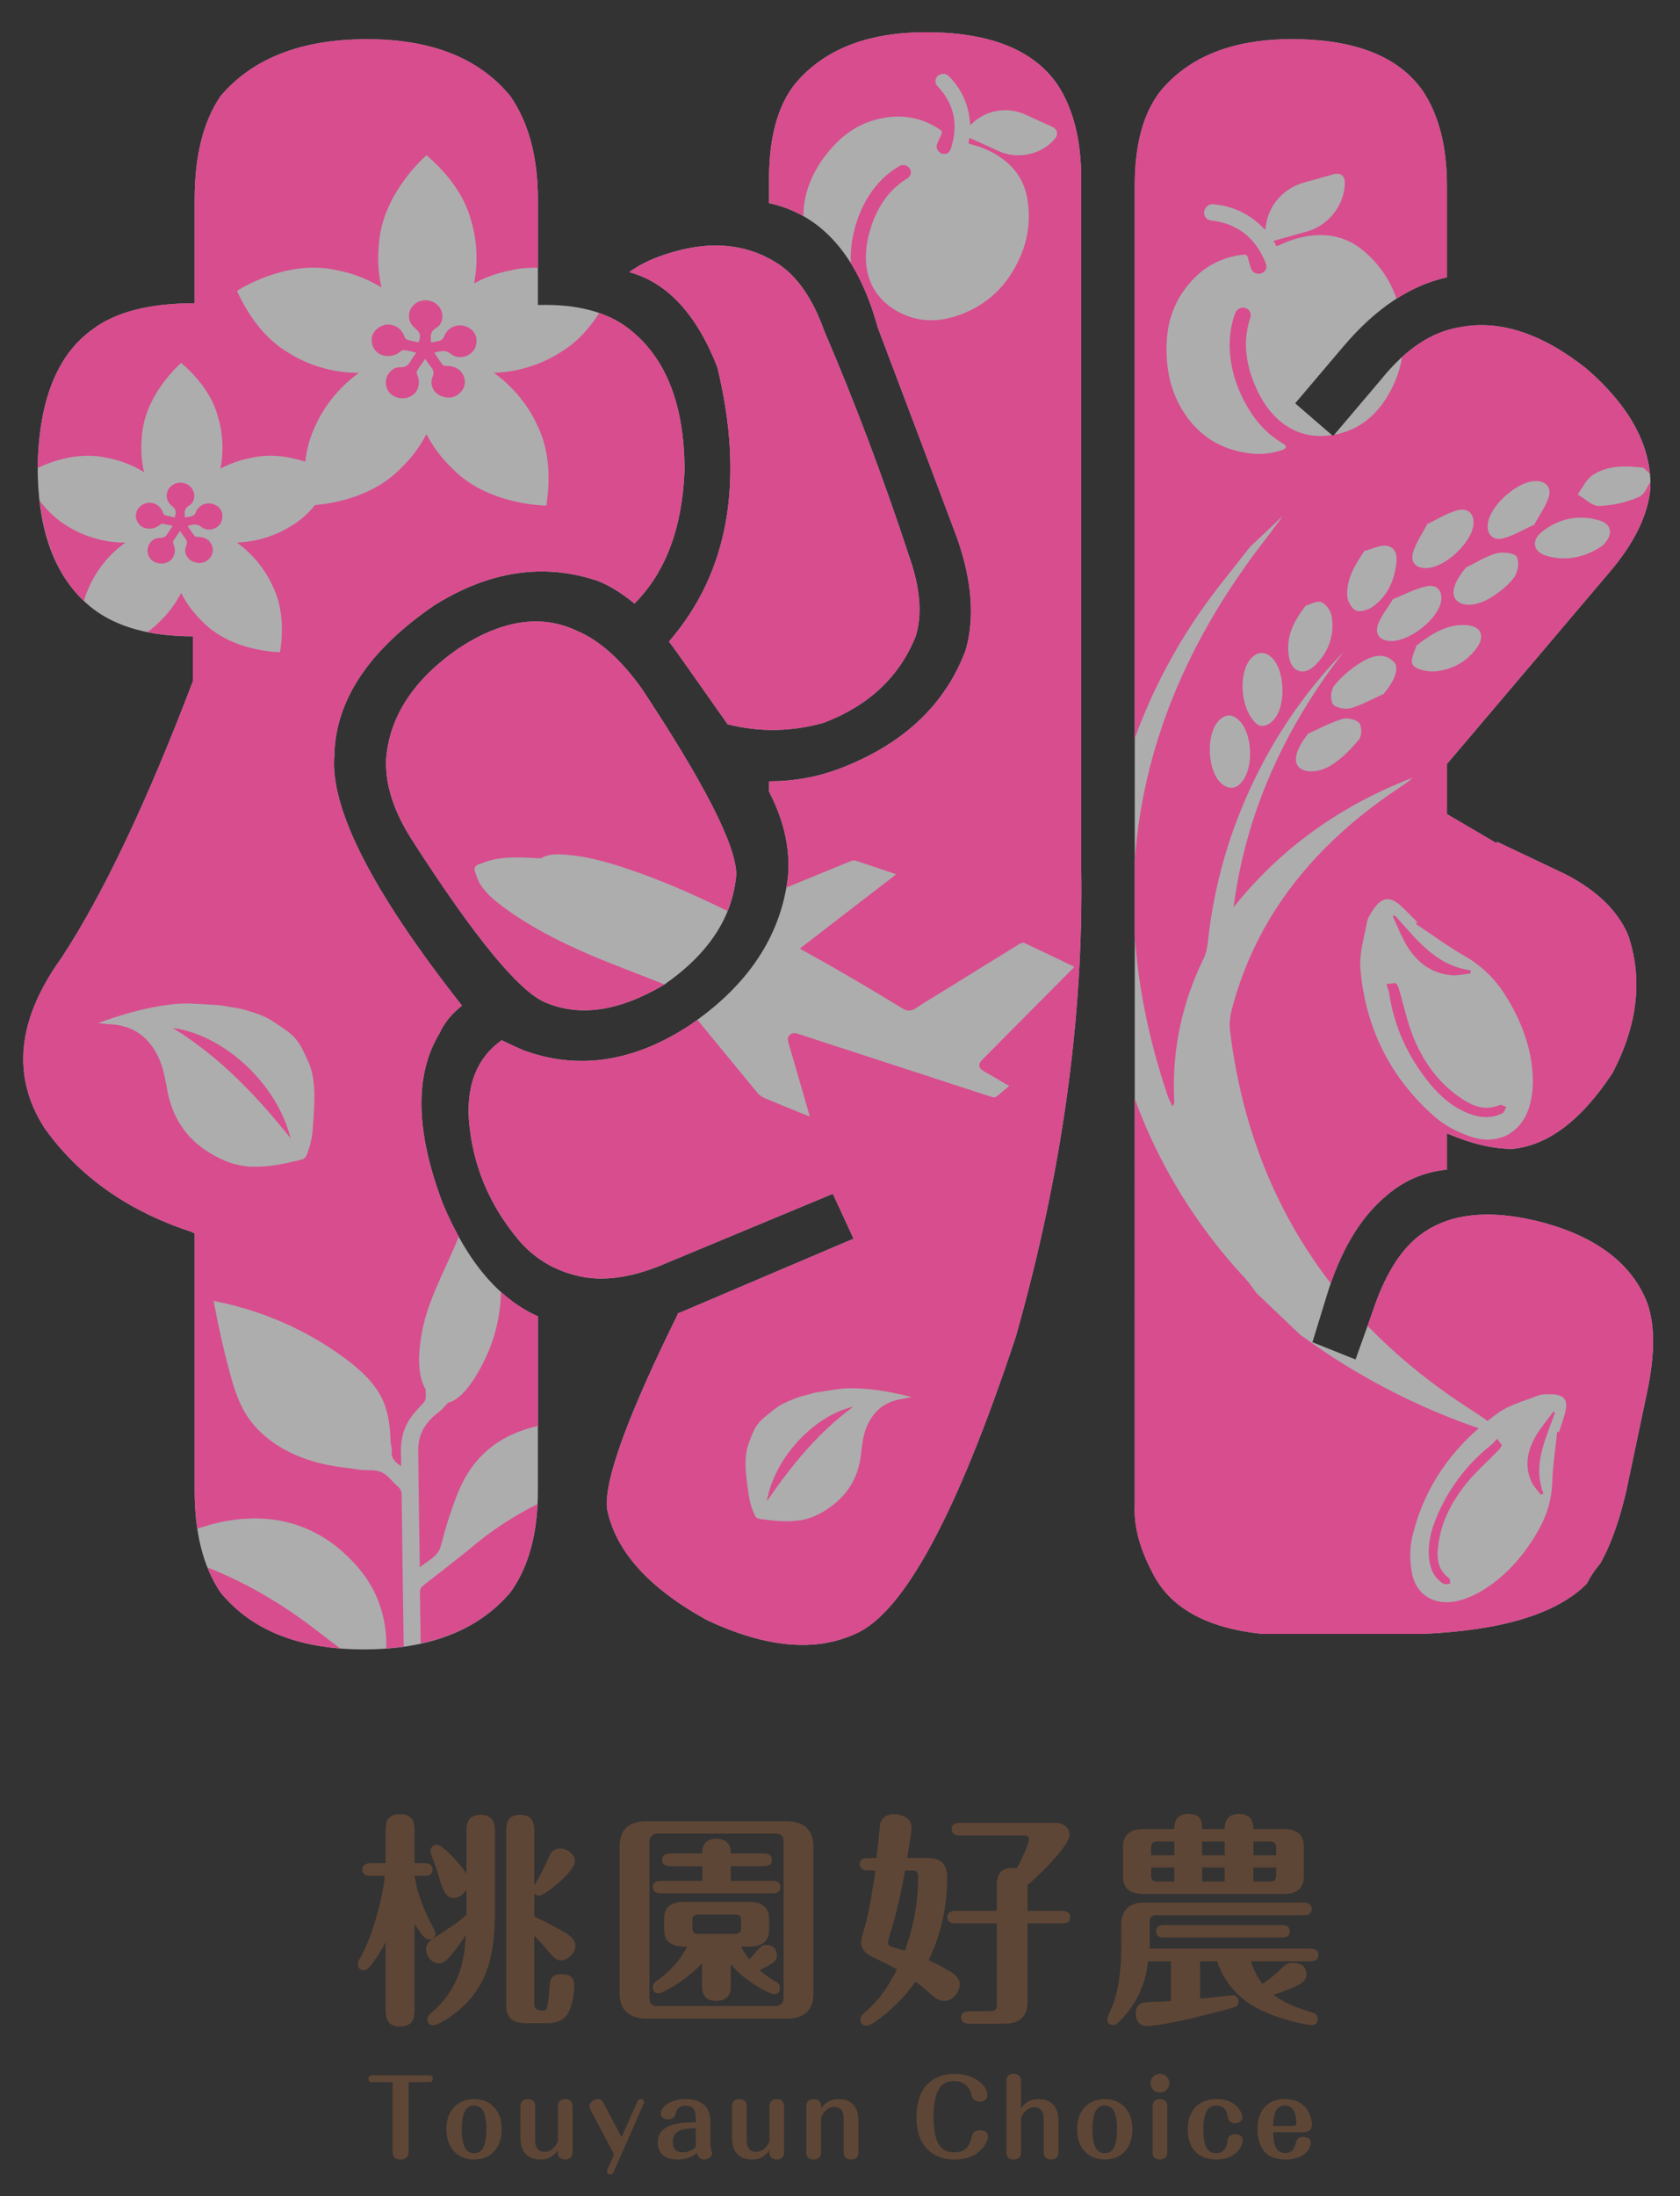 <?xml version="1.0" encoding="utf-8"?>
<!-- Generator: Adobe Illustrator 16.0.0, SVG Export Plug-In . SVG Version: 6.00 Build 0)  -->
<!DOCTYPE svg PUBLIC "-//W3C//DTD SVG 1.1//EN" "http://www.w3.org/Graphics/SVG/1.1/DTD/svg11.dtd">
<svg version="1.1" id="圖層_1" xmlns="http://www.w3.org/2000/svg" xmlns:xlink="http://www.w3.org/1999/xlink" x="0px" y="0px"
	 width="115.405px" height="150.784px" viewBox="0 0 115.405 150.784" enable-background="new 0 0 115.405 150.784"
	 xml:space="preserve">
<rect x="0" y="0" width="115.405" height="150.784" fill="#333333" stroke="none"/>
<path fill="#5E4636" d="M28.073,147.725c0,0.229-0.081,0.386-0.242,0.471c-0.029,0.014-0.061,0.025-0.1,0.036
	c-0.023,0.009-0.052,0.017-0.085,0.021c-0.024,0.005-0.048,0.007-0.071,0.007h-0.043c-0.375,0-0.563-0.178-0.563-0.534v-4.779
	h-1.418c-0.156,0-0.235-0.075-0.235-0.229c0-0.156,0.079-0.234,0.235-0.234h3.947c0.152,0,0.228,0.076,0.228,0.228
	c0,0.157-0.076,0.235-0.228,0.235h-1.425V147.725z"/>
<path fill="#5E4636" d="M33.971,144.704c0.328,0.375,0.493,0.87,0.493,1.482c0,0.622-0.17,1.121-0.506,1.496
	c-0.343,0.385-0.806,0.575-1.389,0.575c-0.589,0-1.055-0.19-1.397-0.575c-0.337-0.375-0.506-0.874-0.506-1.496
	c0-0.608,0.164-1.103,0.492-1.482c0.342-0.393,0.812-0.59,1.411-0.59C33.157,144.114,33.625,144.312,33.971,144.704 M31.984,144.854
	c-0.175,0.262-0.264,0.705-0.264,1.332s0.089,1.072,0.264,1.34c0.133,0.199,0.328,0.299,0.585,0.299
	c0.246,0,0.437-0.095,0.569-0.285c0.086-0.129,0.149-0.295,0.193-0.499c0.052-0.232,0.078-0.517,0.078-0.854
	c0-0.608-0.083-1.045-0.249-1.311c-0.138-0.214-0.335-0.32-0.591-0.32C32.312,144.556,32.117,144.654,31.984,144.854"/>
<path fill="#5E4636" d="M35.752,144.604c0-0.209,0.076-0.351,0.228-0.427c0.023-0.015,0.052-0.026,0.085-0.036
	c0.024-0.01,0.05-0.016,0.079-0.021c0.023-0.004,0.045-0.006,0.064-0.006h0.042c0.343,0,0.513,0.162,0.513,0.49v2.344
	c0,0.214,0.041,0.388,0.121,0.521c0.11,0.175,0.286,0.263,0.528,0.263c0.204,0,0.392-0.072,0.563-0.221
	c0.148-0.128,0.264-0.294,0.35-0.498v-2.408c0-0.209,0.073-0.351,0.22-0.427c0.029-0.015,0.057-0.026,0.086-0.036
	s0.057-0.016,0.085-0.021c0.019-0.004,0.041-0.006,0.064-0.006h0.043c0.337,0,0.506,0.162,0.506,0.49v3.163
	c0,0.209-0.073,0.352-0.221,0.427c-0.029,0.015-0.056,0.026-0.085,0.036c-0.029,0.01-0.057,0.017-0.086,0.021
	c-0.019,0.005-0.04,0.007-0.064,0.007h-0.043c-0.047,0-0.095-0.005-0.142-0.014c-0.062-0.015-0.117-0.036-0.164-0.064
	c-0.133-0.076-0.199-0.195-0.199-0.355v-0.199c-0.053,0.076-0.103,0.137-0.15,0.184c-0.071,0.081-0.15,0.15-0.235,0.208
	c-0.228,0.161-0.499,0.241-0.813,0.241c-0.175,0-0.334-0.021-0.476-0.064c-0.171-0.047-0.319-0.124-0.442-0.227
	c-0.143-0.114-0.252-0.266-0.328-0.457c-0.086-0.208-0.128-0.458-0.128-0.747V144.604z"/>
<path fill="#5E4636" d="M40.568,144.854c-0.052-0.104-0.079-0.184-0.079-0.235c0-0.133,0.059-0.249,0.179-0.349
	c0.118-0.105,0.254-0.156,0.406-0.156c0.104,0,0.19,0.03,0.257,0.092c0.037,0.033,0.08,0.093,0.127,0.178l1.24,2.351l1.097-2.479
	c0.024-0.053,0.06-0.091,0.107-0.113c0.029-0.02,0.061-0.028,0.1-0.028c0.156,0,0.235,0.073,0.235,0.22
	c0,0.024-0.002,0.045-0.007,0.064l-2.087,4.736c-0.043,0.096-0.114,0.144-0.214,0.144c-0.152,0-0.229-0.074-0.229-0.221
	c0-0.039,0.008-0.071,0.022-0.101l0.463-1.047L40.568,144.854z"/>
<path fill="#5E4636" d="M47.798,145.395c0-0.265-0.048-0.462-0.143-0.59c-0.113-0.162-0.304-0.243-0.57-0.243
	c-0.351,0-0.572,0.171-0.662,0.514c-0.01,0.028-0.015,0.05-0.015,0.063l-0.028,0.071c-0.019,0.057-0.045,0.103-0.078,0.136
	c-0.085,0.1-0.221,0.15-0.407,0.15c-0.336,0-0.505-0.137-0.505-0.407c0-0.209,0.135-0.412,0.406-0.612
	c0.152-0.108,0.328-0.194,0.527-0.256c0.228-0.072,0.48-0.106,0.755-0.106c0.229,0,0.435,0.021,0.621,0.063
	c0.218,0.052,0.402,0.133,0.555,0.242c0.36,0.257,0.541,0.667,0.541,1.231v1.548c0,0.046,0.004,0.101,0.014,0.162l0.015,0.107
	l0.078,0.299c0.009,0.028,0.014,0.05,0.014,0.065c0,0.107-0.057,0.208-0.171,0.298c-0.113,0.086-0.24,0.128-0.377,0.128
	c-0.233,0-0.399-0.147-0.499-0.441c-0.124,0.104-0.257,0.189-0.399,0.257c-0.124,0.057-0.254,0.1-0.392,0.129
	c-0.104,0.022-0.211,0.039-0.32,0.049c-0.043,0.005-0.086,0.007-0.128,0.007h-0.093c-0.475,0-0.829-0.12-1.061-0.363
	c-0.195-0.204-0.293-0.47-0.293-0.798c0-0.317,0.088-0.579,0.264-0.783c0.152-0.176,0.373-0.313,0.662-0.414
	c0.228-0.074,0.511-0.13,0.848-0.163c0.128-0.01,0.273-0.017,0.435-0.021c0.062-0.004,0.13-0.007,0.206-0.007
	c0.043-0.005,0.11-0.007,0.2-0.007V145.395z M47.798,146.115c-0.252,0.005-0.461,0.017-0.627,0.035
	c-0.204,0.028-0.373,0.073-0.505,0.136c-0.305,0.142-0.457,0.398-0.457,0.769c0,0.214,0.048,0.38,0.142,0.499
	c0.119,0.142,0.304,0.214,0.557,0.214l0.141-0.007c0.073-0.009,0.141-0.027,0.208-0.05c0.199-0.058,0.38-0.155,0.541-0.292V146.115z
	"/>
<path fill="#5E4636" d="M50.285,144.604c0-0.209,0.076-0.351,0.228-0.427c0.023-0.015,0.052-0.026,0.085-0.036
	c0.024-0.01,0.05-0.016,0.079-0.021c0.023-0.004,0.045-0.006,0.064-0.006h0.042c0.343,0,0.513,0.162,0.513,0.49v2.344
	c0,0.214,0.041,0.388,0.121,0.521c0.11,0.175,0.286,0.263,0.528,0.263c0.204,0,0.392-0.072,0.562-0.221
	c0.148-0.128,0.264-0.294,0.35-0.498v-2.408c0-0.209,0.073-0.351,0.22-0.427c0.029-0.015,0.057-0.026,0.086-0.036
	c0.028-0.01,0.057-0.016,0.085-0.021c0.019-0.004,0.041-0.006,0.064-0.006h0.043c0.337,0,0.506,0.162,0.506,0.49v3.163
	c0,0.209-0.073,0.352-0.221,0.427c-0.029,0.015-0.056,0.026-0.085,0.036c-0.029,0.01-0.057,0.017-0.085,0.021
	c-0.021,0.005-0.041,0.007-0.065,0.007h-0.043c-0.048,0-0.095-0.005-0.142-0.014c-0.063-0.015-0.117-0.036-0.164-0.064
	c-0.133-0.076-0.199-0.195-0.199-0.355v-0.199c-0.053,0.076-0.103,0.137-0.15,0.184c-0.071,0.081-0.15,0.15-0.235,0.208
	c-0.228,0.161-0.499,0.241-0.813,0.241c-0.175,0-0.334-0.021-0.476-0.064c-0.171-0.047-0.319-0.124-0.442-0.227
	c-0.143-0.114-0.252-0.266-0.329-0.457c-0.085-0.208-0.127-0.458-0.127-0.747V144.604z"/>
<path fill="#5E4636" d="M58.968,147.768c0,0.209-0.074,0.352-0.221,0.427c-0.028,0.016-0.057,0.026-0.085,0.036
	c-0.029,0.011-0.057,0.018-0.086,0.021c-0.019,0.005-0.04,0.007-0.064,0.007H58.47c-0.343,0-0.513-0.161-0.513-0.484v-2.344
	c0-0.223-0.043-0.4-0.129-0.534c-0.109-0.166-0.282-0.249-0.52-0.249c-0.209,0-0.399,0.076-0.57,0.229
	c-0.147,0.133-0.259,0.296-0.335,0.491v2.4c0,0.209-0.075,0.352-0.228,0.427c-0.024,0.016-0.053,0.026-0.086,0.036
	c-0.024,0.011-0.05,0.018-0.078,0.021c-0.024,0.005-0.046,0.007-0.065,0.007h-0.093c-0.022,0-0.047-0.002-0.071-0.007
	c-0.028-0.004-0.054-0.011-0.078-0.021c-0.034-0.01-0.064-0.021-0.092-0.036c-0.148-0.075-0.221-0.215-0.221-0.42v-3.17
	c0-0.209,0.076-0.351,0.228-0.427c0.023-0.015,0.051-0.026,0.085-0.036c0.024-0.009,0.05-0.016,0.078-0.021
	c0.024-0.005,0.046-0.007,0.065-0.007h0.043c0.042,0,0.09,0.004,0.142,0.014c0.062,0.014,0.119,0.035,0.171,0.063
	c0.133,0.076,0.199,0.197,0.199,0.363v0.193l0.15-0.187c0.072-0.081,0.15-0.149,0.235-0.206c0.229-0.162,0.497-0.241,0.806-0.241
	c0.17,0,0.327,0.019,0.469,0.056c0.176,0.047,0.326,0.124,0.449,0.228c0.143,0.115,0.252,0.268,0.328,0.456
	c0.086,0.21,0.128,0.461,0.128,0.755V147.768z"/>
<path fill="#5E4636" d="M67.865,146.706c0,0.086-0.033,0.203-0.101,0.35c-0.085,0.189-0.202,0.363-0.355,0.52
	c-0.195,0.204-0.427,0.363-0.698,0.478c-0.323,0.138-0.696,0.206-1.118,0.206c-0.338,0-0.648-0.045-0.933-0.135
	c-0.328-0.101-0.611-0.257-0.848-0.47c-0.271-0.233-0.478-0.532-0.62-0.898c-0.156-0.403-0.235-0.881-0.235-1.432
	c0-0.532,0.076-0.997,0.229-1.396c0.137-0.365,0.336-0.67,0.597-0.911c0.238-0.22,0.518-0.383,0.841-0.492
	c0.295-0.099,0.615-0.149,0.962-0.149s0.667,0.051,0.962,0.149c0.266,0.086,0.501,0.207,0.705,0.363
	c0.379,0.301,0.57,0.62,0.57,0.963c0,0.146-0.061,0.258-0.179,0.334c-0.101,0.066-0.214,0.1-0.343,0.1
	c-0.198,0-0.349-0.064-0.447-0.192c-0.021-0.023-0.036-0.05-0.051-0.077c-0.014-0.024-0.026-0.051-0.035-0.079
	c-0.011-0.024-0.018-0.048-0.021-0.071c-0.005-0.01-0.007-0.02-0.007-0.029l-0.007-0.028c-0.006-0.033-0.016-0.065-0.029-0.1
	c-0.014-0.048-0.03-0.092-0.05-0.135c-0.047-0.119-0.112-0.224-0.192-0.314c-0.1-0.118-0.219-0.209-0.355-0.27
	c-0.167-0.081-0.359-0.122-0.577-0.122c-0.181,0-0.336,0.024-0.463,0.072c-0.182,0.062-0.333,0.168-0.456,0.319
	c-0.152,0.182-0.269,0.429-0.35,0.742c-0.091,0.36-0.135,0.807-0.135,1.339c0,0.531,0.046,0.976,0.142,1.332
	c0.081,0.309,0.199,0.552,0.356,0.727c0.123,0.147,0.275,0.249,0.455,0.307c0.129,0.042,0.283,0.064,0.464,0.064
	c0.224,0,0.415-0.038,0.577-0.114c0.137-0.063,0.252-0.153,0.342-0.272c0.076-0.089,0.139-0.2,0.186-0.334
	c0.019-0.047,0.036-0.1,0.05-0.155l0.036-0.145c0.005-0.032,0.011-0.059,0.021-0.077c0.004-0.028,0.013-0.058,0.021-0.086
	c0.024-0.062,0.052-0.116,0.086-0.164c0.094-0.113,0.242-0.171,0.44-0.171C67.678,146.25,67.865,146.403,67.865,146.706"/>
<path fill="#5E4636" d="M72.709,147.768c0,0.209-0.076,0.352-0.228,0.427c-0.023,0.016-0.052,0.026-0.085,0.036
	c-0.029,0.011-0.058,0.018-0.086,0.021c-0.02,0.005-0.04,0.007-0.064,0.007h-0.085c-0.025,0-0.048-0.002-0.072-0.007
	c-0.027-0.004-0.056-0.011-0.085-0.021c-0.028-0.01-0.057-0.021-0.086-0.036c-0.146-0.075-0.22-0.215-0.22-0.42v-2.321
	c0-0.229-0.045-0.409-0.137-0.542c-0.108-0.161-0.279-0.242-0.513-0.242c-0.198,0-0.38,0.068-0.541,0.207
	c-0.147,0.124-0.271,0.294-0.37,0.513v2.379c0,0.209-0.073,0.352-0.221,0.427c-0.028,0.016-0.058,0.026-0.086,0.036
	c-0.027,0.011-0.057,0.018-0.086,0.021c-0.018,0.005-0.04,0.007-0.063,0.007h-0.086c-0.022,0-0.048-0.002-0.071-0.007
	c-0.028-0.004-0.057-0.011-0.085-0.021c-0.029-0.01-0.058-0.021-0.086-0.036c-0.147-0.075-0.221-0.215-0.221-0.42v-4.907
	c0-0.209,0.073-0.353,0.221-0.429c0.028-0.013,0.057-0.024,0.086-0.036c0.028-0.009,0.057-0.016,0.085-0.021
	c0.02-0.004,0.041-0.007,0.064-0.007h0.085c0.024,0,0.049,0.003,0.071,0.007c0.029,0.005,0.059,0.012,0.086,0.021
	c0.028,0.012,0.058,0.023,0.086,0.036c0.147,0.076,0.221,0.22,0.221,0.429v1.873l0.171-0.207c0.075-0.08,0.154-0.148,0.235-0.206
	c0.214-0.143,0.478-0.213,0.791-0.213c0.417,0,0.745,0.112,0.982,0.342c0.262,0.256,0.392,0.64,0.392,1.152V147.768z"/>
<path fill="#5E4636" d="M77.296,144.704c0.328,0.375,0.492,0.87,0.492,1.482c0,0.622-0.169,1.121-0.505,1.496
	c-0.343,0.385-0.806,0.575-1.389,0.575c-0.59,0-1.056-0.19-1.397-0.575c-0.337-0.375-0.506-0.874-0.506-1.496
	c0-0.608,0.164-1.103,0.492-1.482c0.342-0.393,0.812-0.59,1.411-0.59C76.482,144.114,76.95,144.312,77.296,144.704 M75.31,144.854
	c-0.176,0.262-0.265,0.705-0.265,1.332s0.089,1.072,0.265,1.34c0.133,0.199,0.327,0.299,0.585,0.299
	c0.245,0,0.436-0.095,0.568-0.285c0.086-0.129,0.149-0.295,0.192-0.499c0.053-0.232,0.079-0.517,0.079-0.854
	c0-0.608-0.083-1.045-0.249-1.311c-0.139-0.214-0.335-0.32-0.591-0.32C75.637,144.556,75.442,144.654,75.31,144.854"/>
<path fill="#5E4636" d="M80.132,142.561c0.129,0.128,0.193,0.282,0.193,0.463c0,0.176-0.064,0.327-0.193,0.456
	c-0.124,0.123-0.276,0.186-0.456,0.186c-0.175,0-0.328-0.063-0.457-0.186c-0.123-0.129-0.185-0.28-0.185-0.456
	c0-0.181,0.062-0.333,0.185-0.457c0.129-0.128,0.282-0.191,0.457-0.191C79.855,142.375,80.008,142.437,80.132,142.561
	 M80.182,147.768c0,0.209-0.074,0.352-0.221,0.427c-0.028,0.016-0.057,0.026-0.085,0.036c-0.03,0.011-0.057,0.018-0.086,0.021
	c-0.02,0.005-0.04,0.007-0.064,0.007h-0.043c-0.337,0-0.505-0.161-0.505-0.484v-3.17c0-0.209,0.073-0.351,0.22-0.427
	c0.029-0.015,0.058-0.026,0.085-0.036c0.03-0.009,0.059-0.016,0.087-0.021c0.019-0.005,0.039-0.007,0.063-0.007h0.043
	c0.337,0,0.506,0.162,0.506,0.49V147.768z"/>
<path fill="#5E4636" d="M85.36,146.955c0,0.109-0.03,0.23-0.093,0.363c-0.071,0.162-0.171,0.306-0.299,0.436
	c-0.157,0.151-0.342,0.27-0.556,0.355c-0.257,0.099-0.543,0.149-0.862,0.149c-0.665,0-1.168-0.206-1.509-0.619
	c-0.301-0.36-0.449-0.845-0.449-1.453c0-0.665,0.182-1.18,0.548-1.546c0.351-0.352,0.833-0.527,1.446-0.527
	c0.347,0,0.65,0.06,0.912,0.179c0.209,0.095,0.387,0.226,0.533,0.392c0.109,0.127,0.193,0.271,0.249,0.427
	c0.024,0.052,0.041,0.105,0.051,0.157c0.009,0.043,0.014,0.074,0.014,0.092c0,0.134-0.06,0.238-0.177,0.314
	c-0.096,0.062-0.2,0.093-0.314,0.093c-0.195,0-0.333-0.057-0.413-0.171c-0.053-0.067-0.093-0.185-0.121-0.35l-0.014-0.071
	c-0.005-0.033-0.012-0.064-0.022-0.093c-0.027-0.086-0.063-0.161-0.105-0.228c-0.138-0.195-0.345-0.292-0.62-0.292
	c-0.29,0-0.504,0.109-0.641,0.328c-0.172,0.261-0.257,0.695-0.257,1.303c0,0.632,0.09,1.078,0.271,1.339
	c0.137,0.195,0.337,0.292,0.599,0.292c0.28,0,0.488-0.104,0.626-0.313c0.053-0.075,0.093-0.165,0.121-0.271
	c0.024-0.076,0.038-0.157,0.043-0.243c0.028-0.313,0.201-0.469,0.521-0.469C85.187,146.528,85.36,146.671,85.36,146.955"/>
<path fill="#5E4636" d="M87.455,146.386c0.005,0.194,0.017,0.354,0.036,0.478c0.023,0.185,0.059,0.339,0.105,0.462
	c0.129,0.328,0.354,0.492,0.678,0.492c0.242,0,0.426-0.078,0.549-0.235c0.047-0.057,0.086-0.124,0.112-0.199l0.052-0.172
	c0.041-0.17,0.088-0.286,0.135-0.348c0.08-0.1,0.211-0.15,0.392-0.15c0.351,0,0.527,0.139,0.527,0.413
	c0,0.09-0.026,0.193-0.078,0.308c-0.063,0.142-0.153,0.268-0.272,0.377c-0.146,0.133-0.324,0.237-0.533,0.313
	c-0.241,0.089-0.522,0.136-0.841,0.136c-0.113,0-0.223-0.005-0.327-0.015c-0.138-0.014-0.267-0.041-0.385-0.078
	c-0.304-0.082-0.547-0.224-0.727-0.428c-0.186-0.214-0.321-0.482-0.406-0.805c-0.029-0.128-0.053-0.262-0.071-0.399
	c-0.009-0.114-0.014-0.228-0.014-0.342c0-0.655,0.158-1.163,0.478-1.525c0.327-0.37,0.798-0.556,1.41-0.556
	c0.395,0,0.73,0.084,1.012,0.25c0.228,0.133,0.412,0.319,0.555,0.556c0.104,0.177,0.18,0.375,0.228,0.599
	c0.02,0.077,0.034,0.149,0.044,0.221l0.007,0.135c0,0.214-0.087,0.362-0.264,0.442c-0.062,0.029-0.136,0.05-0.222,0.063
	c-0.032,0-0.069,0.003-0.105,0.008H87.455z M88.83,145.958c0.146,0,0.221-0.07,0.221-0.214c0-0.171-0.019-0.341-0.057-0.513
	c-0.101-0.45-0.341-0.676-0.72-0.676c-0.323,0-0.547,0.149-0.67,0.448c-0.048,0.123-0.086,0.276-0.113,0.456
	c-0.016,0.123-0.026,0.289-0.036,0.498H88.83z"/>
<path fill="#5E4636" d="M26.488,133.349c-0.135,0.259-0.279,0.513-0.434,0.76c-0.124,0.198-0.254,0.384-0.388,0.559l-0.14,0.202
	l-0.232,0.264c-0.083,0.083-0.176,0.124-0.28,0.124c-0.289,0-0.434-0.145-0.434-0.434c0-0.094,0.031-0.188,0.093-0.28
	c0.414-0.691,0.792-1.618,1.133-2.776c0.31-1.045,0.522-2.038,0.636-2.979h-1.024c-0.052,0-0.103-0.005-0.155-0.016
	c-0.062-0.009-0.119-0.031-0.171-0.063c-0.135-0.071-0.202-0.19-0.202-0.356c0-0.165,0.067-0.284,0.202-0.357
	c0.041-0.03,0.098-0.051,0.171-0.062c0.042-0.011,0.093-0.017,0.155-0.017h1.07v-2.14c0-0.383,0.041-0.657,0.125-0.822
	c0.145-0.269,0.434-0.404,0.868-0.404c0.435,0,0.725,0.141,0.869,0.419c0.083,0.165,0.124,0.436,0.124,0.808v2.14h0.714
	c0.052,0,0.103,0.006,0.156,0.017c0.062,0.011,0.119,0.026,0.17,0.047c0.134,0.071,0.202,0.196,0.202,0.372
	c0,0.166-0.068,0.285-0.202,0.356c-0.051,0.031-0.108,0.054-0.17,0.063c-0.053,0.011-0.104,0.016-0.156,0.016h-0.714
	c0.176,1.137,0.616,2.343,1.319,3.615l0.093,0.202c0.011,0.021,0.016,0.057,0.016,0.107c0,0.29-0.14,0.436-0.419,0.436
	c-0.135,0-0.254-0.058-0.357-0.171c-0.124-0.124-0.341-0.425-0.652-0.9v5.803c0,0.382-0.041,0.657-0.124,0.822
	c-0.144,0.279-0.439,0.42-0.884,0.42c-0.424,0-0.708-0.141-0.853-0.42c-0.084-0.165-0.125-0.44-0.125-0.822V133.349z
	 M32.043,125.575c0-0.072,0.006-0.134,0.016-0.186c0.02-0.146,0.056-0.27,0.109-0.372c0.144-0.28,0.423-0.42,0.837-0.42
	c0.424,0,0.714,0.146,0.869,0.435c0.051,0.114,0.088,0.243,0.109,0.389c0.009,0.052,0.015,0.108,0.015,0.17v6.053
	c-0.011,0.34-0.026,0.65-0.046,0.929c-0.043,0.673-0.125,1.272-0.249,1.801c-0.145,0.631-0.352,1.205-0.62,1.722
	c-0.311,0.579-0.709,1.107-1.195,1.583c-0.372,0.361-0.802,0.692-1.288,0.993c-0.414,0.247-0.682,0.372-0.807,0.372
	c-0.289,0-0.434-0.14-0.434-0.419c0-0.134,0.083-0.273,0.248-0.419c0.507-0.424,0.931-0.899,1.272-1.427
	c0.3-0.445,0.538-0.931,0.714-1.459c0.134-0.424,0.238-0.879,0.31-1.365l0.093-1.102c-0.434,0.662-0.827,1.185-1.178,1.566
	c-0.218,0.248-0.441,0.373-0.668,0.373c-0.238,0-0.445-0.104-0.621-0.311c-0.175-0.206-0.263-0.43-0.263-0.666
	c0-0.291,0.181-0.544,0.543-0.762l0.311-0.201c0.206-0.124,0.402-0.253,0.589-0.388c0.258-0.165,0.491-0.327,0.698-0.481
	c0.248-0.187,0.46-0.356,0.636-0.512v-1.737c-0.248,0.383-0.558,0.574-0.931,0.574c-0.382,0-0.693-0.45-0.931-1.351
	c-0.135-0.486-0.311-0.998-0.528-1.536c-0.051-0.125-0.077-0.238-0.077-0.342c0-0.134,0.052-0.248,0.155-0.341
	c0.093-0.063,0.187-0.094,0.28-0.094c0.093,0,0.237,0.078,0.434,0.232c0.176,0.135,0.377,0.321,0.605,0.56
	c0.476,0.485,0.807,0.89,0.993,1.21V125.575z M36.698,131.564c1.22,0.6,2.012,1.028,2.374,1.288c0.3,0.228,0.45,0.465,0.45,0.714
	c0,0.259-0.104,0.491-0.311,0.698c-0.217,0.217-0.455,0.325-0.713,0.325c-0.207,0-0.451-0.171-0.73-0.512
	c-0.289-0.351-0.646-0.751-1.07-1.195v4.764c0,0.259,0.207,0.389,0.62,0.389c0.072,0,0.125-0.011,0.156-0.032
	c0.041-0.029,0.077-0.098,0.108-0.201c0.073-0.218,0.129-0.698,0.171-1.442c0-0.052,0.005-0.099,0.015-0.141
	c0-0.052,0.005-0.099,0.016-0.14c0.02-0.103,0.051-0.191,0.093-0.264c0.124-0.186,0.357-0.279,0.698-0.279
	c0.58,0,0.869,0.238,0.869,0.714c0,0.642-0.109,1.236-0.326,1.785c-0.238,0.579-0.755,0.868-1.551,0.868H36.14
	c-0.91,0-1.365-0.394-1.365-1.18v-12.148c0-0.072,0.005-0.134,0.016-0.186c0.02-0.155,0.056-0.284,0.108-0.388
	c0.135-0.27,0.409-0.404,0.822-0.404c0.424,0,0.709,0.135,0.853,0.404c0.052,0.104,0.088,0.227,0.109,0.371
	c0.01,0.063,0.016,0.125,0.016,0.188v3.878c0.372-0.6,0.708-1.246,1.008-1.939l0.047-0.093c0.02-0.031,0.036-0.063,0.046-0.093
	c0.042-0.083,0.088-0.15,0.14-0.201c0.134-0.135,0.316-0.202,0.543-0.202c0.238,0,0.46,0.083,0.667,0.248
	c0.228,0.176,0.342,0.383,0.342,0.62c0,0.166-0.109,0.388-0.327,0.668c-0.196,0.248-0.449,0.512-0.759,0.791
	c-0.29,0.248-0.57,0.465-0.838,0.65c-0.27,0.177-0.45,0.266-0.543,0.266c-0.083,0-0.156-0.021-0.217-0.063
	c-0.042-0.02-0.078-0.051-0.109-0.093V131.564z"/>
<path fill="#5E4636" d="M55.875,136.855c0,1.159-0.62,1.737-1.862,1.737h-9.589c-0.207,0-0.398-0.021-0.574-0.063
	c-0.237-0.041-0.439-0.118-0.605-0.232c-0.455-0.29-0.682-0.771-0.682-1.442v-10.085c0-1.159,0.62-1.737,1.861-1.737h9.589
	c0.207,0,0.398,0.02,0.574,0.061c0.238,0.042,0.445,0.119,0.621,0.233c0.445,0.29,0.667,0.771,0.667,1.443V136.855z M53.828,126.398
	c0-0.342-0.171-0.513-0.512-0.513h-8.192c-0.145,0-0.27,0.063-0.372,0.187c-0.094,0.103-0.14,0.212-0.14,0.326v10.813
	c0,0.342,0.171,0.513,0.512,0.513h8.192c0.134,0,0.259-0.058,0.372-0.171c0.094-0.113,0.14-0.228,0.14-0.342V126.398z
	 M48.242,129.129v-1.009h-2.234c-0.052,0-0.104-0.005-0.155-0.016c-0.063-0.011-0.119-0.031-0.17-0.063
	c-0.135-0.072-0.202-0.19-0.202-0.356c0-0.165,0.067-0.284,0.202-0.356c0.041-0.031,0.098-0.052,0.17-0.063
	c0.051-0.01,0.103-0.016,0.155-0.016h2.234v-0.124c0-0.051,0.005-0.098,0.016-0.14c0.011-0.134,0.047-0.248,0.109-0.341
	c0.144-0.27,0.428-0.404,0.853-0.404c0.413,0,0.698,0.14,0.853,0.42c0.052,0.092,0.088,0.206,0.109,0.341
	c0.01,0.041,0.015,0.088,0.015,0.141v0.107h2.297c0.061,0,0.114,0.006,0.155,0.016c0.071,0.011,0.134,0.031,0.185,0.063
	c0.125,0.072,0.187,0.191,0.187,0.356c0,0.166-0.062,0.284-0.187,0.356c-0.051,0.031-0.108,0.052-0.17,0.063
	c-0.041,0.011-0.093,0.016-0.154,0.016h-2.313v1.009h2.887c0.062,0,0.113,0.005,0.154,0.016c0.072,0.01,0.134,0.03,0.188,0.062
	c0.124,0.073,0.186,0.192,0.186,0.357s-0.062,0.278-0.186,0.342c-0.053,0.031-0.109,0.052-0.171,0.061
	c-0.042,0.011-0.093,0.017-0.155,0.017h-7.727c-0.052,0-0.104-0.006-0.155-0.017c-0.063-0.009-0.12-0.029-0.171-0.061
	c-0.134-0.073-0.201-0.193-0.201-0.357c0-0.166,0.067-0.284,0.201-0.356c0.042-0.021,0.098-0.037,0.171-0.047
	c0.04-0.011,0.093-0.016,0.155-0.016H48.242z M48.227,134.792c-0.321,0.33-0.667,0.643-1.04,0.931
	c-0.3,0.238-0.605,0.45-0.915,0.636c-0.248,0.156-0.476,0.279-0.683,0.373c-0.176,0.083-0.284,0.124-0.326,0.124
	c-0.279,0-0.418-0.145-0.418-0.436c0-0.165,0.093-0.309,0.279-0.434c0.91-0.63,1.603-1.412,2.079-2.343H46.97
	c-0.093,0-0.181-0.005-0.264-0.016c-0.197-0.021-0.367-0.066-0.512-0.14c-0.383-0.165-0.574-0.506-0.574-1.024v-0.714
	c0-0.786,0.455-1.178,1.365-1.178h4.484c0.404,0,0.719,0.083,0.947,0.248c0.279,0.196,0.418,0.507,0.418,0.93v0.714
	c0,0.786-0.455,1.18-1.365,1.18h-0.558l0.015,0.03c0.011,0.012,0.016,0.021,0.016,0.032c0.01,0.03,0.026,0.057,0.047,0.077
	c0.031,0.072,0.067,0.14,0.108,0.202c0.103,0.176,0.227,0.356,0.372,0.542c0.125-0.123,0.317-0.341,0.574-0.651l0.233-0.232
	c0.094-0.072,0.202-0.108,0.326-0.108c0.507,0,0.76,0.248,0.76,0.745c0,0.155-0.062,0.294-0.186,0.419
	c-0.165,0.134-0.496,0.32-0.993,0.558l0.171,0.156c0.073,0.063,0.15,0.119,0.233,0.17c0.206,0.165,0.444,0.326,0.713,0.481
	c0.187,0.093,0.28,0.228,0.28,0.402c0,0.29-0.146,0.436-0.434,0.436c-0.053,0-0.177-0.041-0.373-0.124
	c-0.238-0.104-0.487-0.239-0.745-0.404c-0.32-0.186-0.626-0.397-0.915-0.636c-0.352-0.279-0.657-0.579-0.916-0.899v1.645
	c0,0.051-0.005,0.098-0.015,0.139c-0.021,0.135-0.057,0.249-0.109,0.342c-0.155,0.27-0.449,0.403-0.884,0.403
	c-0.414,0-0.694-0.139-0.838-0.418c-0.052-0.094-0.088-0.202-0.109-0.327c-0.01-0.051-0.015-0.103-0.015-0.155V134.792z
	 M50.911,131.828c0-0.259-0.129-0.388-0.388-0.388h-2.576c-0.258,0-0.387,0.129-0.387,0.388v0.558c0,0.261,0.129,0.389,0.387,0.389
	h2.576c0.259,0,0.388-0.128,0.388-0.389V131.828z"/>
<path fill="#5E4636" d="M63.665,127.562c0.176,0,0.32,0.011,0.434,0.031c0.187,0.031,0.342,0.082,0.466,0.154
	c0.33,0.207,0.497,0.585,0.497,1.134c0,2.047-0.424,3.945-1.273,5.694c0.362,0.165,0.704,0.336,1.024,0.512l0.497,0.294
	c0.413,0.259,0.621,0.538,0.621,0.837c0,0.271-0.1,0.524-0.295,0.763c-0.218,0.259-0.477,0.387-0.776,0.387
	c-0.258,0-0.518-0.113-0.776-0.341l-0.683-0.59c-0.124-0.104-0.289-0.233-0.497-0.388c-0.33,0.455-0.687,0.883-1.07,1.288
	c-0.341,0.341-0.682,0.656-1.023,0.945c-0.651,0.529-1.08,0.792-1.287,0.792c-0.279,0-0.419-0.146-0.419-0.435
	c0-0.145,0.056-0.264,0.17-0.357c0.249-0.216,0.435-0.387,0.56-0.511c0.195-0.197,0.377-0.394,0.543-0.591
	c0.402-0.485,0.816-1.143,1.24-1.97c-0.6-0.332-1.152-0.61-1.66-0.838c-0.539-0.249-0.807-0.59-0.807-1.025
	c0-0.122,0.072-0.428,0.217-0.915c0.094-0.319,0.191-0.719,0.295-1.193c0.084-0.383,0.161-0.813,0.233-1.288
	c0.062-0.342,0.118-0.688,0.171-1.04l0.062-0.496h-0.544c-0.051,0-0.104-0.005-0.153-0.016c-0.063-0.011-0.12-0.031-0.173-0.063
	c-0.133-0.072-0.2-0.19-0.2-0.356c0-0.165,0.067-0.284,0.2-0.356c0.041-0.021,0.099-0.036,0.173-0.047
	c0.04-0.01,0.093-0.016,0.153-0.016h0.638c0.01-0.041,0.015-0.108,0.015-0.202l0.188-1.815c0.02-0.217,0.035-0.341,0.046-0.372
	c0.082-0.248,0.237-0.424,0.465-0.526c0.083-0.032,0.176-0.059,0.28-0.078c0.062-0.012,0.133-0.017,0.217-0.017l0.264,0.017
	c0.063,0.02,0.124,0.036,0.187,0.046c0.071,0.021,0.139,0.047,0.2,0.078c0.353,0.155,0.528,0.419,0.528,0.792
	c0,0.082-0.011,0.217-0.031,0.401l-0.263,1.677H63.665z M62.176,128.415c0,0.011-0.006,0.031-0.017,0.063
	c0,0.03-0.005,0.057-0.016,0.076l-0.17,0.915c-0.073,0.395-0.151,0.757-0.233,1.087c-0.186,0.827-0.409,1.65-0.667,2.468
	c-0.052,0.176-0.078,0.295-0.078,0.356c0,0.051,0.011,0.092,0.031,0.124c0.032,0.052,0.083,0.093,0.156,0.124l0.185,0.063
	c0.083,0.03,0.188,0.063,0.312,0.093l0.48,0.14c0.61-1.676,0.915-3.383,0.915-5.121c0-0.165-0.051-0.277-0.154-0.34
	c-0.042-0.021-0.089-0.036-0.141-0.047H62.176z M68.475,129.532c0-0.176,0.005-0.311,0.015-0.403
	c0.021-0.166,0.063-0.311,0.125-0.435c0.155-0.3,0.465-0.449,0.931-0.449c0.063,0,0.118,0.004,0.172,0.015l0.123,0.016
	c0.259-0.476,0.471-0.916,0.636-1.319c0.135-0.341,0.202-0.568,0.202-0.682c0-0.114-0.042-0.192-0.124-0.233l-0.124-0.032h-4.531
	c-0.052,0-0.103-0.005-0.155-0.015c-0.062-0.01-0.119-0.031-0.17-0.063c-0.135-0.071-0.202-0.19-0.202-0.356
	s0.067-0.285,0.202-0.357c0.04-0.03,0.099-0.051,0.17-0.062c0.053-0.01,0.104-0.016,0.155-0.016h6.517
	c0.238,0,0.44,0.042,0.605,0.124c0.134,0.063,0.243,0.15,0.326,0.265l0.062,0.155c0.021,0.041,0.036,0.082,0.047,0.123
	s0.017,0.077,0.017,0.109v0.046c0,0.291-0.327,0.813-0.979,1.567c-0.581,0.662-1.216,1.293-1.908,1.893v1.77h2.403
	c0.054,0,0.104,0.005,0.156,0.016c0.062,0.01,0.119,0.031,0.171,0.063c0.134,0.071,0.201,0.19,0.201,0.355
	c0,0.166-0.062,0.28-0.186,0.342c-0.052,0.031-0.113,0.052-0.187,0.063c-0.042,0.01-0.093,0.015-0.156,0.015h-2.403v5.4
	c0,0.993-0.537,1.489-1.614,1.489h-2.42c-0.052,0-0.104-0.006-0.155-0.017c-0.063-0.01-0.119-0.03-0.171-0.061
	c-0.134-0.073-0.202-0.191-0.202-0.357c0-0.165,0.068-0.284,0.202-0.356c0.041-0.021,0.098-0.036,0.171-0.047
	c0.041-0.011,0.093-0.016,0.155-0.016h1.489c0.289,0,0.435-0.144,0.435-0.435v-5.602h-2.871c-0.051,0-0.103-0.005-0.155-0.015
	c-0.062-0.011-0.119-0.026-0.17-0.046c-0.062-0.032-0.108-0.073-0.14-0.124c-0.041-0.063-0.063-0.142-0.063-0.234
	c0-0.165,0.067-0.284,0.202-0.355c0.041-0.031,0.099-0.053,0.17-0.063c0.041-0.011,0.094-0.016,0.155-0.016h2.871V129.532z"/>
<path fill="#5E4636" d="M77.023,132.107c0-0.444,0.119-0.797,0.357-1.056c0.269-0.289,0.688-0.434,1.256-0.434h10.938
	c0.053,0,0.104,0.005,0.155,0.015c0.063,0.011,0.12,0.031,0.171,0.063c0.134,0.072,0.202,0.191,0.202,0.356
	c0,0.176-0.068,0.3-0.202,0.373c-0.051,0.021-0.107,0.037-0.171,0.046c-0.051,0.012-0.103,0.017-0.155,0.017H79.429
	c-0.301,0-0.45,0.149-0.45,0.449v1.677l-0.015,0.171h11.077c0.052,0,0.104,0.005,0.155,0.015c0.063,0.01,0.119,0.031,0.171,0.063
	c0.134,0.071,0.201,0.19,0.201,0.355c0,0.176-0.067,0.301-0.201,0.373c-0.052,0.021-0.108,0.037-0.171,0.047
	c-0.052,0.011-0.104,0.016-0.155,0.016H85.93c0.154,0.526,0.419,1.046,0.791,1.551c0.249-0.155,0.491-0.335,0.729-0.542
	c0.095-0.073,0.202-0.165,0.327-0.28l0.387-0.372l0.202-0.154c0.124-0.063,0.27-0.095,0.435-0.095c0.631,0,0.947,0.281,0.947,0.838
	c0,0.271-0.229,0.519-0.683,0.745l-0.202,0.093c-0.104,0.054-0.218,0.1-0.342,0.141c-0.32,0.135-0.667,0.259-1.039,0.373
	c0.413,0.3,0.838,0.542,1.273,0.728c0.185,0.083,0.406,0.166,0.666,0.249c0.154,0.063,0.418,0.15,0.791,0.265
	c0.207,0.071,0.311,0.205,0.311,0.402c0,0.289-0.139,0.435-0.419,0.435c-0.052,0-0.176-0.016-0.373-0.046
	c-0.248-0.042-0.517-0.1-0.806-0.172c-0.373-0.093-0.741-0.2-1.103-0.324c-0.444-0.146-0.863-0.316-1.257-0.514
	c-0.517-0.248-0.977-0.553-1.381-0.915c-0.341-0.3-0.636-0.636-0.884-1.009c-0.187-0.268-0.348-0.552-0.481-0.853
	c-0.052-0.114-0.093-0.223-0.124-0.326c-0.021-0.041-0.036-0.082-0.047-0.124l-0.03-0.093h-1.18v2.561l0.869-0.078l1.334-0.155
	c0.29,0,0.435,0.145,0.435,0.435c0,0.165-0.066,0.279-0.202,0.341c-0.093,0.052-0.435,0.156-1.024,0.312
	c-2.636,0.682-4.323,1.023-5.058,1.023c-0.32,0-0.543-0.125-0.667-0.373c-0.042-0.082-0.072-0.176-0.093-0.278
	c-0.011-0.043-0.016-0.078-0.016-0.109v-0.077c0-0.466,0.201-0.725,0.604-0.776c0.053-0.01,0.166-0.021,0.343-0.03l1.473-0.063
	v-2.73H78.87c-0.042,0.3-0.088,0.569-0.14,0.807c-0.062,0.3-0.146,0.584-0.248,0.854c-0.238,0.66-0.585,1.281-1.04,1.86l-0.45,0.512
	c-0.207,0.219-0.372,0.331-0.496,0.342c-0.29,0-0.435-0.146-0.435-0.435c0-0.021,0.016-0.072,0.047-0.154
	c0.02-0.063,0.056-0.15,0.108-0.265l0.186-0.419c0.146-0.382,0.271-0.801,0.373-1.256c0.072-0.383,0.129-0.792,0.17-1.226
	c0.041-0.343,0.067-0.72,0.078-1.134V132.107z M84.13,125.576v-0.109c0-0.063,0.005-0.114,0.016-0.155
	c0.021-0.135,0.057-0.254,0.109-0.356c0.153-0.279,0.443-0.42,0.867-0.42c0.414,0,0.698,0.141,0.854,0.42
	c0.052,0.103,0.089,0.222,0.108,0.356c0.011,0.041,0.017,0.093,0.017,0.155v0.109h2.095c0.91,0,1.365,0.393,1.365,1.179v2.094
	c0,0.426-0.14,0.735-0.419,0.932c-0.228,0.166-0.543,0.248-0.946,0.248h-9.667c-0.92,0-1.381-0.394-1.381-1.18v-2.094
	c0-0.424,0.145-0.735,0.434-0.931c0.229-0.166,0.544-0.248,0.947-0.248h2.143v-0.125c0-0.063,0.005-0.113,0.015-0.155
	c0.02-0.134,0.056-0.253,0.108-0.356c0.145-0.27,0.429-0.404,0.854-0.404c0.413,0,0.687,0.125,0.822,0.373
	c0.052,0.093,0.082,0.207,0.093,0.341c0.01,0.052,0.015,0.109,0.015,0.171v0.156H84.13z M80.671,127.375v-0.946h-1.195
	c-0.27,0-0.404,0.141-0.404,0.419v0.527H80.671z M79.071,128.213v0.543c0,0.28,0.135,0.419,0.404,0.419h1.195v-0.962H79.071z
	 M79.94,133.022c-0.063,0-0.114-0.005-0.155-0.016c-0.072-0.01-0.129-0.03-0.171-0.062c-0.134-0.063-0.201-0.177-0.201-0.341
	c0-0.176,0.067-0.301,0.201-0.372c0.052-0.021,0.109-0.036,0.171-0.048c0.053-0.01,0.104-0.016,0.155-0.016h8.13
	c0.052,0,0.104,0.006,0.156,0.016c0.062,0.012,0.118,0.026,0.171,0.048c0.061,0.03,0.107,0.071,0.139,0.124
	c0.041,0.062,0.063,0.14,0.063,0.231c0,0.176-0.068,0.301-0.201,0.373c-0.053,0.021-0.109,0.036-0.171,0.046
	c-0.053,0.011-0.104,0.016-0.156,0.016H79.94z M84.13,126.429h-1.553v0.946h1.553V126.429z M82.577,129.175h1.553v-0.962h-1.553
	V129.175z M87.667,127.375v-0.527c0-0.278-0.14-0.419-0.419-0.419h-1.147v0.946H87.667z M86.101,128.213v0.962h1.147
	c0.279,0,0.419-0.139,0.419-0.419v-0.543H86.101z"/>
<g opacity="0.6">
	<g>
		<defs>
			<rect id="SVGID_1_" x="1.597" y="2.213" width="111.953" height="111.026"/>
		</defs>
		<clipPath id="SVGID_2_">
			<use xlink:href="#SVGID_1_"  overflow="visible"/>
		</clipPath>
		<g clip-path="url(#SVGID_2_)">
			<defs>
				<rect id="SVGID_3_" x="1.597" y="2.214" width="111.954" height="111.024"/>
			</defs>
			<clipPath id="SVGID_4_">
				<use xlink:href="#SVGID_3_"  overflow="visible"/>
			</clipPath>
			<path clip-path="url(#SVGID_4_)" fill="#FFFFFF" d="M41.098,39.895c-3.714-1.263-7.465-0.711-11.257,1.659
				c-4.502,3.08-6.795,6.517-6.873,10.308c-0.316,3.635,2.607,9.361,8.769,17.181c-0.711,0.555-1.226,1.186-1.54,1.896
				c-1.739,2.844-1.659,6.754,0.236,11.73c1.659,3.95,3.831,6.517,6.517,7.701v11.968c0,2.921-0.633,5.253-1.895,6.99
				c-2.213,2.607-5.569,3.911-10.072,3.911c-4.425,0-7.702-1.304-9.835-3.911c-1.184-1.737-1.778-4.069-1.778-6.99V84.684
				l-0.235-0.118c-4.346-1.422-7.702-3.792-10.072-7.11C0.77,73.9,1.166,69.991,4.248,65.726c2.843-4.344,5.844-10.664,9.004-18.958
				v-3.081c-2.923,0-5.213-0.631-6.871-1.896c-2.53-1.973-3.792-5.214-3.792-9.716c0.077-4.581,1.342-7.741,3.792-9.479
				c1.579-1.185,3.909-1.776,6.989-1.776v-7.11c0-3.001,0.594-5.37,1.778-7.108c2.211-2.607,5.569-3.91,10.072-3.91
				c4.423,0,7.702,1.303,9.835,3.91c1.262,1.817,1.895,4.188,1.895,7.108v7.229c2.685-0.078,4.779,0.474,6.281,1.658
				c2.526,1.977,3.791,5.214,3.791,9.717c-0.159,3.951-1.304,6.99-3.437,9.124C42.716,40.725,41.886,40.211,41.098,39.895
				 M26.524,52.1c0.236-2.923,1.896-5.451,4.976-7.584c3.001-1.974,5.726-2.37,8.175-1.186c1.5,0.634,2.963,1.938,4.385,3.911
				c4.343,6.557,6.517,10.822,6.517,12.796c-0.237,2.924-1.896,5.451-4.977,7.583c-3.081,1.819-5.806,2.213-8.176,1.186
				c-1.817-0.789-4.858-4.502-9.123-11.139C27.036,55.694,26.444,53.836,26.524,52.1 M36.003,72.123
				c3.711,1.344,7.464,0.791,11.256-1.658c4.107-2.765,6.398-6.2,6.872-10.309c0.158-1.896-0.277-3.831-1.303-5.806V53.64
				c1.659,0,3.238-0.276,4.74-0.83c4.422-1.658,7.346-4.385,8.767-8.176c0.632-2.211,0.435-4.777-0.592-7.701
				c-1.895-5.055-3.714-9.873-5.451-14.455c-1.343-4.898-3.832-7.742-7.464-8.531v-1.659c0-2.844,0.593-5.017,1.777-6.518
				c1.974-2.369,4.977-3.555,9.005-3.555c4.344,0,7.347,1.186,9.005,3.555c1.104,1.658,1.659,3.833,1.659,6.518v47.396
				c0.158,10.27-1.343,20.973-4.502,32.109c-4.029,12.166-7.702,18.958-11.021,20.38c-2.765,1.264-6.161,0.948-10.189-0.946
				c-4.029-2.213-6.322-4.781-6.873-7.702c-0.16-1.975,1.461-6.399,4.858-13.271c0-0.078,0.039-0.119,0.119-0.119l11.966-5.094
				l-1.422-3.081l-11.966,4.977c-2.213,0.871-4.147,1.066-5.806,0.593c-1.502-0.396-2.767-1.186-3.792-2.37
				c-2.055-2.447-3.199-5.213-3.437-8.294c-0.159-2.448,0.593-4.266,2.251-5.451C34.935,71.649,35.449,71.886,36.003,72.123
				 M45.956,44.042c4.106-4.74,5.213-11.02,3.317-18.84c-1.422-3.633-3.436-5.806-6.042-6.517c0.631-0.475,1.421-0.869,2.369-1.186
				c3.001-1.025,5.608-0.829,7.821,0.593c1.341,0.869,2.408,2.409,3.199,4.62c2.132,4.978,4.067,10.113,5.806,15.404
				c0.788,2.213,0.948,4.069,0.475,5.569c-1.108,2.765-3.2,4.738-6.28,5.924c-2.213,0.634-4.425,0.672-6.636,0.119
				C47.377,46.018,46.034,44.122,45.956,44.042 M91.574,29.941l3.317-3.91c1.658-2.053,3.437-3.238,5.332-3.554
				c2.765-0.553,5.688,0.396,8.769,2.843c3.001,2.606,4.461,5.332,4.383,8.176c-0.158,1.818-1.065,3.714-2.725,5.688L99.395,52.454
				v3.437l3.436,2.015v-0.119l4.739,2.251c2.133,1.108,3.555,2.489,4.266,4.148c1.026,3.003,0.671,6.161-1.065,9.479
				c-2.134,3.24-4.426,4.977-6.873,5.213c-1.344,0-2.844-0.354-4.502-1.065v2.487c-1.581,0.159-2.962,0.752-4.147,1.778
				c-1.818,1.501-3.199,3.831-4.146,6.99l-0.948,3.081l2.962,1.185l1.185-3.317c0.789-2.37,1.816-4.067,3.081-5.095
				c2.053-1.658,4.977-1.974,8.769-0.947c3.632,1.026,5.964,2.843,6.991,5.448c0.552,1.502,0.552,3.556,0,6.162l-1.423,6.754
				c-0.474,2.057-1.066,3.712-1.776,4.978c-0.397,0.474-0.712,0.948-0.948,1.421c-2.055,2.054-5.806,3.199-11.257,3.436h-11.02
				c-3.872-0.396-6.397-1.817-7.584-4.265c-0.869-1.659-1.265-3.199-1.185-4.621V12.76c0-2.843,0.593-5.016,1.778-6.517
				c1.973-2.369,4.976-3.554,9.005-3.554c4.344,0,7.347,1.185,9.005,3.554c1.104,1.659,1.659,3.833,1.659,6.517v6.28
				c-2.529,0.554-4.899,2.133-7.109,4.74l-3.318,3.91L91.574,29.941z"/>
		</g>
	</g>
</g>
<path fill="#D84D8E" d="M49.273,25.202c1.896,7.819,0.789,14.1-3.317,18.84c0.078,0.08,1.421,1.975,4.028,5.687
	c2.211,0.555,4.423,0.516,6.636-0.118c3.08-1.186,5.172-3.158,6.28-5.925c0.474-1.5,0.313-3.355-0.475-5.568
	c-1.738-5.291-3.674-10.428-5.806-15.404c-0.792-2.21-1.858-3.75-3.199-4.62c-2.213-1.422-4.82-1.619-7.821-0.593
	c-0.948,0.317-1.738,0.711-2.37,1.185C45.837,19.396,47.851,21.569,49.273,25.202"/>
<path fill="#D84D8E" d="M97.128,71.305c-0.455-1.082-0.688-2.255-1.027-3.386c-0.044-0.146-0.102-0.308-0.21-0.403
	c-0.062-0.054-0.237,0.01-0.659,0.047c0.07,0.229,0.164,0.433,0.196,0.647c0.356,2.326,1.313,4.392,2.813,6.211
	c0.719,0.872,1.571,1.611,2.676,2.036c0.751,0.288,1.522,0.351,2.283-0.026c0.131-0.065,0.182-0.284,0.27-0.431
	c-0.145-0.05-0.323-0.182-0.429-0.138c-1.157,0.472-2.052-0.014-2.904-0.623C98.721,74.226,97.776,72.846,97.128,71.305"/>
<path fill="#D84D8E" d="M95.678,62.913c0.357,0.743,0.636,1.535,1.091,2.217c0.683,1.022,1.656,1.736,2.999,1.826
	c0.405,0.026,0.823-0.079,1.237-0.124c0.011-0.069,0.021-0.139,0.032-0.209c-2.489-0.349-3.748-2.189-5.221-3.77
	C95.771,62.873,95.725,62.894,95.678,62.913"/>
<path fill="#D84D8E" d="M80.534,75.953c0.072-0.122,0.116-0.164,0.119-0.211c0.01-0.116,0.005-0.235,0-0.354
	c-0.14-3.339,0.542-6.532,2.032-9.591c0.179-0.366,0.251-0.793,0.295-1.198c0.368-3.352,1.215-6.597,2.573-9.727
	c1.623-3.747,3.851-7.141,6.763-10.135c-4.087,5.271-6.736,11.069-7.578,17.547c3.259-4.072,7.378-6.999,12.317-8.894
	c-0.316,0.288-0.678,0.52-1.033,0.758c-5.668,3.799-9.707,8.693-11.403,15.147c-0.126,0.478-0.183,1.002-0.123,1.486
	c0.82,6.641,3.123,12.421,6.917,17.328c0.93-2.675,2.206-4.689,3.834-6.035c1.186-1.024,2.565-1.617,4.147-1.777v-2.488
	c1.659,0.711,3.157,1.067,4.502,1.067c2.448-0.238,4.739-1.975,6.874-5.214c1.735-3.318,2.091-6.477,1.064-9.479
	c-0.711-1.658-2.132-3.04-4.266-4.146l-4.739-2.253v0.119l-3.436-2.015v-3.437l11.257-13.27c1.659-1.974,2.564-3.869,2.725-5.688
	c0.003-0.14-0.013-0.277-0.018-0.417c-0.217,0.422-0.417,0.881-0.763,1.035c-0.842,0.379-1.818,0.598-2.743,0.626
	c-0.487,0.017-0.984-0.508-1.477-0.789c0.34-0.452,0.584-1.034,1.035-1.332c1.05-0.692,2.278-0.647,3.487-0.504
	c0.146,0.14,0.293,0.278,0.438,0.417c-0.241-2.497-1.685-4.899-4.346-7.211c-3.08-2.447-6.003-3.396-8.768-2.844
	c-1.361,0.227-2.66,0.91-3.9,2.033c-0.136,0.8-0.401,1.583-0.806,2.339c-0.833,1.554-2.052,2.657-3.824,2.997
	c-0.015,0.002-0.029,0.004-0.043,0.006l-0.076,0.089l-0.079-0.067c-1.427,0.222-2.684-0.147-3.727-1.104
	c-0.702-0.643-1.186-1.446-1.559-2.318c-0.318-0.744-0.533-1.523-0.6-2.346c-0.063-0.767,0.028-1.521,0.278-2.267
	c0.105-0.318-0.054-0.616-0.349-0.694s-0.596,0.085-0.703,0.392c-0.354,1.013-0.438,2.039-0.305,3.071
	c0.119,0.932,0.396,1.809,0.797,2.642c0.651,1.353,1.548,2.491,2.88,3.246c0.067,0.038,0.143,0.143,0.13,0.205
	c-0.012,0.065-0.114,0.146-0.192,0.174c-0.733,0.258-1.481,0.349-2.235,0.261c-2.04-0.239-3.594-1.221-4.648-2.915
	c-0.882-1.413-1.189-3.008-1.117-4.697c0.06-1.403,0.482-2.707,1.387-3.853c0.997-1.266,2.279-2.006,3.865-2.183
	c0.179-0.019,0.285,0.033,0.329,0.211c0.057,0.233,0.13,0.462,0.196,0.691c0.078,0.263,0.291,0.417,0.563,0.407
	c0.224-0.008,0.469-0.179,0.504-0.405c0.021-0.142-0.028-0.304-0.085-0.438c-0.688-1.628-1.893-2.609-3.713-2.815
	c-0.241-0.027-0.408-0.187-0.459-0.418c-0.061-0.274,0.083-0.467,0.29-0.634c0.091-0.025,0.182-0.052,0.272-0.077
	c0.017,0.005,0.032,0.015,0.051,0.016c1.387,0.121,2.537,0.69,3.473,1.663c0.028,0.029,0.061,0.052,0.105,0.09
	c0.009-0.064,0.014-0.104,0.018-0.145c0.157-1.491,1.178-2.688,2.646-3.1c0.68-0.189,1.357-0.38,2.036-0.569
	c0.444-0.124,0.751,0.097,0.757,0.545c0.022,1.502-1.083,2.958-2.565,3.378c-0.712,0.201-1.425,0.398-2.139,0.599
	c-0.06,0.018-0.118,0.033-0.196,0.056c0.054,0.092,0.104,0.154,0.13,0.228c0.055,0.146,0.129,0.138,0.264,0.071
	c0.592-0.291,1.207-0.497,1.852-0.61c1.467-0.257,2.785,0.039,3.886,0.945c1.114,0.916,1.872,2.043,2.325,3.334
	c1.118-0.713,2.27-1.208,3.458-1.468v-6.28c0-2.686-0.554-4.858-1.66-6.518c-1.657-2.369-4.661-3.555-9.005-3.555
	c-4.028,0-7.031,1.186-9.005,3.555c-1.185,1.501-1.777,3.674-1.777,6.518v37.951c1.095-3.026,2.6-5.967,4.528-8.743
	c1.05-1.512,2.246-2.935,3.373-4.398c0.759-0.716,1.517-1.432,2.274-2.148c-0.376,0.507-0.739,1.021-1.128,1.52
	c-5.512,7.063-8.522,14.481-9.048,22.254v4.957c0.238,3.61,0.989,7.292,2.259,11.048C80.287,75.44,80.408,75.668,80.534,75.953
	 M93.351,50.771c-0.524,0.645-1.141,1.268-1.842,1.726c-0.938,0.611-1.967,0.584-2.33,0.123c-0.374-0.475-0.069-1.307,0.694-2.265
	c0.783-0.345,1.542-0.758,2.355-1c0.339-0.101,0.951,0.047,1.146,0.293C93.567,49.893,93.556,50.519,93.351,50.771 M95.044,47.643
	c-0.752,0.338-1.48,0.754-2.267,0.979c-0.369,0.105-1.067-0.035-1.22-0.286c-0.191-0.313-0.144-0.979,0.1-1.273
	c0.507-0.615,1.153-1.173,1.848-1.592c0.676-0.408,1.514-0.732,2.224-0.055C96.166,45.835,95.808,46.736,95.044,47.643
	 M100.601,65.628c1.169,0.671,2.084,1.559,2.773,2.647c1.109,1.748,1.852,3.646,1.92,5.742c0.021,0.631-0.051,1.292-0.223,1.907
	c-0.51,1.817-2.138,2.73-3.963,2.136c-0.911-0.296-1.831-0.76-2.532-1.373c-3.094-2.696-4.776-6.142-5.125-10.163
	c-0.09-1.041,0.253-2.136,0.449-3.199c0.057-0.313,0.257-0.621,0.447-0.898c0.572-0.843,1.129-0.916,1.87-0.248
	c0.397,0.356,0.759,0.752,1.137,1.131c-0.03,0.041-0.061,0.082-0.09,0.123C98.373,64.17,99.443,64.966,100.601,65.628
	 M101.458,44.461c-0.669,0.941-1.656,1.497-2.802,1.625c-0.539,0.06-1.37-0.097-1.603-0.442c-0.221-0.324,0.175-1.028,0.241-1.316
	c1.165-0.923,2.141-1.442,3.326-1.417C101.694,42.934,102.06,43.612,101.458,44.461 M109.838,35.722
	c0.907,0.261,1.029,0.995,0.214,1.764c-1.069,0.712-2.381,1.1-3.822,0.672c-0.904-0.268-1.064-1.032-0.329-1.628
	C107.052,35.6,108.403,35.306,109.838,35.722 M102.204,35.942c0.148-1.175,1.869-2.774,3.124-2.906
	c0.798-0.083,1.297,0.381,1.051,1.12c-0.209,0.629-0.626,1.2-0.987,1.865c-0.717,0.326-1.381,0.737-2.106,0.93
	C102.537,37.149,102.112,36.677,102.204,35.942 M102.786,37.992c0.437-0.12,1.26-0.026,1.401,0.229
	c0.198,0.36,0.086,1.067-0.187,1.432c-0.417,0.563-1.033,1.037-1.655,1.412c-0.978,0.588-1.951,0.578-2.331,0.113
	c-0.388-0.473-0.085-1.299,0.697-2.219C101.4,38.626,102.06,38.193,102.786,37.992 M97.071,37.921
	c0.199-0.662,0.622-1.267,0.971-1.942c0.712-0.337,1.346-0.744,2.04-0.936c0.793-0.22,1.239,0.265,1.124,1.049
	c-0.174,1.176-1.799,2.727-3.031,2.894C97.355,39.097,96.845,38.674,97.071,37.921 M97.984,40.253
	c0.746-0.167,1.149,0.359,0.999,1.083c-0.239,1.167-2.08,2.638-3.344,2.675c-0.825,0.022-1.247-0.438-0.96-1.188
	c0.206-0.542,0.602-1.021,1.009-1.686C96.398,40.853,97.165,40.436,97.984,40.253 M93.728,37.824
	c0.536-0.128,1.135-0.459,1.597-0.341c0.717,0.186,0.649,0.921,0.547,1.511c-0.185,1.088-0.677,2.052-1.646,2.704
	c-0.292,0.197-0.847,0.345-1.1,0.211c-0.303-0.158-0.555-0.632-0.578-0.986C92.479,39.806,93.017,38.865,93.728,37.824
	 M89.688,41.59c0.238-0.067,0.734-0.367,1.064-0.253c0.338,0.117,0.672,0.615,0.731,0.989c0.196,1.259-0.196,2.416-1.142,3.348
	c-0.737,0.728-1.573,0.496-1.778-0.479C88.297,43.931,88.736,42.809,89.688,41.59 M85.958,45.184
	c0.446-0.462,0.922-0.468,1.385-0.054c0.918,0.822,1.023,3.273,0.189,4.245c-0.439,0.512-0.92,0.576-1.223,0.311
	C85.15,48.637,85.065,46.109,85.958,45.184 M83.785,49.415c0.476-0.435,0.962-0.386,1.427,0.144
	c0.804,0.915,0.898,3.054,0.165,4.031c-0.353,0.472-0.79,0.683-1.348,0.301C82.92,53.128,82.77,50.342,83.785,49.415"/>
<path fill="#D84D8E" d="M113.14,89.423c-1.027-2.607-3.359-4.422-6.991-5.45c-3.792-1.026-6.716-0.711-8.769,0.947
	c-1.265,1.027-2.292,2.726-3.081,5.095l-0.358,1.007c2.05,2.113,4.416,4.042,7.122,5.77c0.43,0.274,0.812,0.534,1.122,0.766
	c0.238-0.187,0.473-0.378,0.725-0.556c0.787-0.557,1.8-0.823,2.724-1.184c0.273-0.105,0.602-0.104,0.901-0.1
	c0.91,0.018,1.203,0.386,0.984,1.238c-0.115,0.457-0.275,0.905-0.418,1.356c-0.045-0.002-0.09-0.004-0.136-0.006
	c-0.116,1.15-0.296,2.301-0.334,3.452c-0.039,1.164-0.356,2.246-0.929,3.259c-0.919,1.629-2.11,3.061-3.743,4.099
	c-0.492,0.313-1.046,0.572-1.605,0.737c-1.656,0.488-3.066-0.261-3.363-1.863c-0.148-0.801-0.168-1.686,0.021-2.482
	c0.705-2.968,2.268-5.452,4.565-7.45c-3.533-1.212-6.84-2.835-9.947-4.827c-0.788-0.506-1.542-1.06-2.312-1.591
	c-1.003-0.956-2.006-1.911-3.01-2.867c-0.248-0.327-0.471-0.678-0.75-0.978c-3.438-3.689-5.977-7.895-7.609-12.356v27.848
	c-0.08,1.422,0.314,2.962,1.184,4.62c1.186,2.448,3.713,3.869,7.584,4.267h11.019c5.452-0.237,9.202-1.383,11.258-3.437
	c0.237-0.474,0.551-0.947,0.948-1.422c0.71-1.265,1.303-2.922,1.776-4.977l1.423-6.753C113.691,92.978,113.691,90.924,113.14,89.423
	"/>
<path fill="#D84D8E" d="M100.669,101.92c0.666-0.842,1.498-1.563,2.251-2.343c0.097-0.099,0.2-0.218,0.23-0.341
	c0.019-0.069-0.108-0.168-0.315-0.455c-0.15,0.158-0.273,0.321-0.43,0.446c-1.693,1.355-2.929,3.023-3.738,4.968
	c-0.389,0.932-0.615,1.899-0.485,2.898c0.087,0.681,0.363,1.269,0.981,1.643c0.106,0.065,0.302-0.002,0.455-0.008
	c-0.021-0.128,0.008-0.319-0.071-0.375c-0.861-0.617-0.854-1.494-0.729-2.398C99.023,104.451,99.721,103.115,100.669,101.92"/>
<path fill="#D84D8E" d="M106.709,96.911c-0.438,0.609-0.949,1.186-1.298,1.836c-0.523,0.978-0.678,2.02-0.184,3.035
	c0.15,0.306,0.41,0.561,0.619,0.838c0.061-0.024,0.12-0.05,0.181-0.076c-0.773-1.968,0.157-3.748,0.788-5.561
	C106.78,96.959,106.745,96.936,106.709,96.911"/>
<path fill="#D84D8E" d="M40.401,65.498c-2.024-0.871-3.974-1.875-5.741-3.163c-0.627-0.458-1.235-0.946-1.652-1.596
	c-0.18-0.278-0.284-0.606-0.389-0.924c-0.069-0.203,0.024-0.389,0.247-0.468c0.359-0.13,0.72-0.278,1.094-0.35
	c0.974-0.189,1.955-0.139,2.934-0.078c0.104,0.007,0.231,0.024,0.312-0.021c0.531-0.294,1.102-0.255,1.663-0.216
	c1.38,0.097,2.692,0.46,3.984,0.883c2.465,0.807,4.813,1.848,7.117,2.976c0.323-0.802,0.536-1.633,0.607-2.504
	c0-1.975-2.174-6.24-6.517-12.798c-1.422-1.974-2.884-3.276-4.384-3.909c-2.45-1.186-5.175-0.788-8.176,1.185
	c-3.081,2.132-4.74,4.661-4.976,7.583c-0.08,1.738,0.513,3.596,1.777,5.569c4.265,6.636,7.306,10.349,9.124,11.138
	c2.369,1.028,5.095,0.633,8.175-1.185c0.017-0.013,0.03-0.024,0.047-0.035C43.9,66.886,42.127,66.24,40.401,65.498"/>
<path fill="#D84D8E" d="M52.676,103.073c1.66-2.427,3.501-4.705,5.94-6.5C55.841,97.216,53.173,100.163,52.676,103.073"/>
<path fill="#D84D8E" d="M74.275,59.683V12.287c0-2.686-0.554-4.859-1.66-6.518c-1.659-2.371-4.661-3.556-9.005-3.556
	c-4.029,0-7.031,1.185-9.005,3.556c-1.185,1.501-1.777,3.673-1.777,6.518v1.659c0.848,0.184,1.632,0.485,2.356,0.894
	c0.003-0.27,0.019-0.545,0.059-0.825c0.219-1.523,0.95-2.837,2.007-3.987c0.877-0.956,1.953-1.628,3.276-1.9
	c1.457-0.3,2.805-0.06,4.032,0.76c0.139,0.092,0.183,0.192,0.106,0.345c-0.098,0.198-0.183,0.403-0.271,0.605
	c-0.104,0.232-0.043,0.469,0.155,0.624c0.163,0.127,0.438,0.153,0.598,0.012c0.1-0.087,0.161-0.229,0.201-0.358
	c0.481-1.562,0.215-2.974-0.95-4.202c-0.154-0.162-0.179-0.375-0.076-0.569c0.121-0.229,0.337-0.281,0.583-0.275
	c0.08,0.035,0.159,0.071,0.239,0.108c0.008,0.013,0.014,0.029,0.024,0.04c0.91,0.911,1.383,1.999,1.467,3.245
	c0.003,0.037,0.013,0.073,0.022,0.126c0.044-0.041,0.07-0.066,0.097-0.092c0.999-0.961,2.435-1.2,3.718-0.617
	c0.593,0.27,1.186,0.54,1.778,0.81c0.388,0.177,0.475,0.516,0.212,0.836c-0.879,1.075-2.527,1.447-3.826,0.861
	c-0.623-0.282-1.246-0.565-1.869-0.849c-0.053-0.024-0.104-0.048-0.172-0.079c-0.018,0.097-0.019,0.172-0.044,0.239
	c-0.048,0.136,0.01,0.174,0.145,0.208c0.591,0.146,1.148,0.365,1.673,0.67c1.19,0.691,1.946,1.685,2.186,2.982
	c0.356,1.931-0.09,3.734-1.182,5.378c-0.78,1.176-1.87,2.057-3.23,2.599c-1.515,0.604-3.034,0.656-4.49-0.157
	c-1.24-0.695-1.958-1.742-2.135-3.099c-0.112-0.872,0.023-1.729,0.279-2.567c0.217-0.717,0.529-1.396,0.973-2.018
	c0.412-0.578,0.925-1.059,1.547-1.437c0.264-0.161,0.329-0.467,0.166-0.698c-0.162-0.23-0.472-0.295-0.73-0.142
	c-0.854,0.505-1.522,1.181-2.045,1.991c-0.469,0.728-0.796,1.514-1.009,2.342c-0.2,0.781-0.294,1.56-0.245,2.337
	c0.753,1.212,1.369,2.672,1.84,4.39c1.737,4.583,3.556,9.402,5.451,14.457c1.026,2.922,1.224,5.49,0.592,7.7
	c-1.422,3.793-4.345,6.519-8.768,8.177c-1.501,0.554-3.08,0.829-4.739,0.829v0.711c1.025,1.976,1.461,3.91,1.303,5.807
	c-0.03,0.262-0.068,0.52-0.113,0.776c1.471-0.604,2.942-1.211,4.415-1.813c0.101-0.041,0.239-0.065,0.336-0.034
	c0.914,0.298,1.822,0.607,2.775,0.929c-0.086,0.08-0.111,0.11-0.142,0.133c-2.154,1.658-4.311,3.314-6.46,4.979
	c2.372,1.302,4.703,2.667,7.006,4.078c0.353,0.215,0.628,0.245,0.988-0.003c0.543-0.375,1.121-0.703,1.683-1.053
	c1.802-1.114,3.604-2.232,5.407-3.343c0.093-0.056,0.251-0.108,0.331-0.072c1.144,0.534,2.28,1.083,3.442,1.641
	c-0.068,0.073-0.105,0.116-0.146,0.156c-1.303,1.313-2.607,2.626-3.911,3.938c-0.762,0.768-1.527,1.534-2.286,2.304
	c-0.276,0.282-0.241,0.551,0.092,0.75c0.161,0.098,0.327,0.188,0.488,0.281c0.435,0.253,0.867,0.507,1.29,0.754
	c-0.284,0.235-0.552,0.449-0.811,0.673c-0.129,0.112-0.242,0.129-0.413,0.073c-4.41-1.441-8.823-2.876-13.235-4.312
	c-0.206-0.066-0.408-0.119-0.597,0.043c-0.201,0.171-0.164,0.369-0.101,0.583c0.297,1.005,0.588,2.012,0.879,3.019
	c0.189,0.653,0.376,1.307,0.576,2.005c-0.151-0.053-0.258-0.085-0.359-0.127c-0.919-0.373-1.841-0.742-2.753-1.13
	c-0.182-0.078-0.359-0.206-0.481-0.354c-1.378-1.672-2.751-3.348-4.127-5.02c-0.211,0.153-0.424,0.305-0.646,0.454
	c-3.792,2.45-7.545,3.003-11.257,1.658c-0.553-0.236-1.066-0.475-1.54-0.71c-1.659,1.184-2.41,3.003-2.251,5.45
	c0.237,3.081,1.381,5.847,3.437,8.294c1.025,1.185,2.29,1.976,3.791,2.37c1.659,0.474,3.594,0.277,5.806-0.594l11.968-4.976
	l1.421,3.081l-11.966,5.094c-0.08,0-0.12,0.042-0.12,0.119c-3.396,6.873-5.016,11.298-4.858,13.271
	c0.552,2.923,2.845,5.49,6.873,7.702c4.029,1.896,7.425,2.21,10.19,0.948c3.318-1.423,6.991-8.215,11.02-20.38
	C72.931,80.654,74.433,69.952,74.275,59.683 M62.267,95.986c-0.109,0.021-0.22,0.042-0.328,0.061
	c-1.248,0.195-2.012,0.92-2.44,2.004c-0.231,0.588-0.286,1.211-0.358,1.828c-0.184,1.585-0.947,2.845-2.341,3.749
	c-0.27,0.174-0.551,0.339-0.85,0.464c-0.284,0.119-0.584,0.205-0.887,0.27c-0.108,0.022-0.218,0.025-0.327,0.038
	c-0.858,0.107-1.705-0.005-2.551-0.119c-0.159-0.022-0.252-0.088-0.319-0.225c-0.221-0.445-0.36-0.912-0.431-1.396
	c-0.147-1.02-0.366-2.309-0.086-3.31c0.02-0.069,0.043-0.136,0.064-0.204c0.486-1.374,0.648-1.504,1.722-2.349
	c0.308-0.242,0.579-0.435,1.557-0.817c0.166-0.064,0.684-0.211,1.046-0.302c0.119-0.035,0.242-0.065,0.38-0.087
	c0.808-0.121,1.567-0.287,2.396-0.281c1.368,0.01,2.696,0.249,4.012,0.579c0.016,0.005,0.029,0.019,0.056,0.036
	C62.467,95.946,62.367,95.967,62.267,95.986"/>
<path fill="#D84D8E" d="M14.254,107.612c0.248,0.622,0.541,1.199,0.894,1.717c1.867,2.282,4.612,3.564,8.235,3.85
	c-0.534-0.397-1.064-0.799-1.588-1.205C19.48,110.176,16.985,108.693,14.254,107.612"/>
<path fill="#D84D8E" d="M11.863,70.574c3.244,1.989,5.776,4.67,8.091,7.564C19.067,74.479,15.43,71.044,11.863,70.574"/>
<path fill="#D84D8E" d="M33.646,92.561c-0.375,0.947-1.563,3.446-2.871,3.742c-0.144,0.158-0.284,0.32-0.438,0.477
	c-0.157,0.156-0.353,0.278-0.521,0.427c-0.697,0.619-1.088,1.391-1.084,2.288c0.016,2.68,0.067,5.356,0.106,8.11
	c0.55-0.481,1.239-0.702,1.445-1.479c0.331-1.25,0.705-2.501,1.197-3.701c1.01-2.455,2.858-3.956,5.472-4.525V90.37
	c-0.906-0.398-1.749-0.97-2.538-1.683C34.391,90.008,34.135,91.324,33.646,92.561"/>
<path fill="#D84D8E" d="M31.773,106.737c-0.882,0.697-1.763,1.396-2.655,2.081c-0.186,0.142-0.274,0.274-0.271,0.512
	c0.022,1.167,0.036,2.335,0.052,3.502c2.583-0.564,4.643-1.722,6.155-3.503c1.126-1.551,1.748-3.577,1.87-6.069
	c-1.186,0.596-2.323,1.292-3.412,2.086C32.912,105.784,32.355,106.276,31.773,106.737"/>
<path fill="#D84D8E" d="M7.252,38.505c0.424-0.498,0.889-0.92,1.366-1.256c-0.667,0.01-1.39-0.083-2.125-0.297
	c-0.706-0.205-1.342-0.499-1.885-0.846c-0.653-0.386-1.295-0.948-1.882-1.737c0.373,3.318,1.58,5.803,3.654,7.422
	c-0.216-0.17-0.411-0.36-0.608-0.548c0.1-0.359,0.224-0.693,0.372-0.995C6.407,39.66,6.776,39.064,7.252,38.505"/>
<path fill="#D84D8E" d="M2.591,32.124c1.041-0.488,2.855-1.117,4.722-0.7c0.243,0.045,0.49,0.1,0.737,0.173
	c0.688,0.199,1.309,0.483,1.843,0.819c-0.121-0.522-0.19-1.087-0.19-1.68c0-0.259,0.016-0.51,0.041-0.757
	c0.185-2.926,2.703-5.063,2.703-5.063c1.482,1.279,2.243,2.577,2.549,3.772c0.18,0.619,0.285,1.312,0.285,2.047
	c0,0.501-0.049,0.983-0.137,1.437c0.433-0.229,0.909-0.427,1.424-0.576c0.247-0.073,0.494-0.128,0.737-0.173
	c1.336-0.299,2.645-0.059,3.665,0.279c0.11-0.954,0.356-1.777,0.697-2.475c0.318-0.713,0.765-1.434,1.341-2.11
	c0.515-0.604,1.078-1.114,1.656-1.522c-0.808,0.012-1.684-0.101-2.575-0.358c-0.855-0.249-1.625-0.604-2.283-1.024
	c-1.288-0.76-2.54-2.085-3.529-4.241c0,0,3.338-2.207,6.805-1.434c0.295,0.057,0.592,0.123,0.892,0.21
	c0.834,0.242,1.586,0.587,2.233,0.992c-0.147-0.633-0.229-1.316-0.229-2.034c0-0.313,0.019-0.617,0.048-0.916
	c0.224-3.545,3.275-6.133,3.275-6.133c1.794,1.549,2.717,3.122,3.087,4.57c0.22,0.75,0.346,1.587,0.346,2.479
	c0,0.607-0.059,1.191-0.165,1.741c0.524-0.278,1.101-0.518,1.724-0.699c0.301-0.087,0.598-0.153,0.893-0.21
	c0.598-0.132,1.191-0.173,1.765-0.155v-4.675c0-2.921-0.633-5.291-1.896-7.109c-2.133-2.606-5.411-3.911-9.834-3.911
	c-4.503,0-7.861,1.305-10.072,3.911c-1.185,1.739-1.778,4.108-1.778,7.109v7.109c-3.08,0-5.41,0.593-6.99,1.778
	c-2.449,1.737-3.714,4.897-3.791,9.479c0,0.023,0.002,0.046,0.002,0.069C2.592,32.137,2.591,32.13,2.591,32.124"/>
<path fill="#D84D8E" d="M30.957,24.288c0.629,0.497,1.575,0.135,1.743-0.595c0.148-0.637-0.183-1.161-0.837-1.323
	c-0.58-0.145-1.16,0.188-1.374,0.764c-0.037,0.102-0.149,0.211-0.254,0.249c-0.191,0.068-0.403,0.085-0.624,0.127
	c-0.031-0.403-0.101-0.731,0.366-1.006c0.539-0.315,0.532-1.126,0.087-1.557c-0.461-0.445-1.221-0.441-1.665,0.009
	c-0.445,0.451-0.396,1.173,0.106,1.572c0.364,0.29,0.428,0.523,0.251,0.976c-0.258-0.055-0.524-0.097-0.778-0.175
	c-0.084-0.026-0.171-0.135-0.199-0.223c-0.16-0.49-0.59-0.818-1.106-0.823c-0.474-0.004-0.952,0.326-1.091,0.755
	c-0.15,0.458,0.041,0.987,0.446,1.235c0.431,0.266,1.033,0.218,1.437-0.105c0.081-0.064,0.201-0.144,0.291-0.132
	c0.271,0.033,0.537,0.107,0.84,0.173c-0.148,0.22-0.278,0.392-0.384,0.575c-0.158,0.278-0.337,0.451-0.728,0.429
	c-0.425-0.023-0.816,0.335-0.936,0.735c-0.13,0.433,0.024,0.914,0.375,1.165c0.428,0.307,1.029,0.309,1.438,0.005
	c0.383-0.285,0.518-0.848,0.328-1.302c-0.045-0.109-0.089-0.267-0.04-0.354c0.153-0.271,0.351-0.521,0.565-0.828
	c0.15,0.218,0.257,0.402,0.394,0.563c0.184,0.215,0.221,0.407,0.106,0.684c-0.232,0.557,0.092,1.15,0.676,1.34
	c0.464,0.15,0.893,0.077,1.227-0.261c0.33-0.335,0.405-0.752,0.218-1.175c-0.19-0.428-0.561-0.634-1.052-0.655
	c-0.121-0.005-0.296,0.002-0.352-0.065c-0.212-0.256-0.387-0.541-0.599-0.85C30.255,24.122,30.56,23.975,30.957,24.288"/>
<path fill="#D84D8E" d="M13.814,36.169c0.519,0.411,1.299,0.112,1.439-0.49c0.121-0.527-0.152-0.958-0.691-1.093
	c-0.479-0.118-0.958,0.154-1.134,0.63c-0.03,0.084-0.123,0.175-0.21,0.206c-0.158,0.057-0.333,0.071-0.515,0.105
	c-0.025-0.333-0.083-0.604,0.302-0.83c0.445-0.261,0.439-0.93,0.071-1.286c-0.38-0.367-1.007-0.364-1.373,0.008
	c-0.368,0.372-0.327,0.969,0.087,1.299c0.3,0.238,0.354,0.431,0.206,0.804c-0.212-0.044-0.432-0.079-0.641-0.144
	c-0.07-0.021-0.141-0.111-0.165-0.185c-0.132-0.405-0.487-0.675-0.913-0.679c-0.391-0.003-0.785,0.269-0.901,0.623
	c-0.123,0.379,0.035,0.814,0.369,1.02c0.356,0.219,0.853,0.178,1.186-0.087c0.067-0.054,0.166-0.119,0.241-0.109
	c0.224,0.027,0.443,0.089,0.693,0.144c-0.122,0.182-0.23,0.323-0.317,0.474c-0.131,0.23-0.278,0.373-0.601,0.354
	c-0.351-0.02-0.674,0.276-0.773,0.606c-0.107,0.359,0.02,0.754,0.31,0.963c0.354,0.252,0.85,0.254,1.187,0.003
	c0.316-0.234,0.428-0.699,0.271-1.074c-0.038-0.091-0.074-0.22-0.033-0.291c0.126-0.225,0.289-0.431,0.466-0.685
	c0.124,0.181,0.212,0.332,0.325,0.465c0.152,0.178,0.183,0.336,0.088,0.564c-0.191,0.46,0.075,0.95,0.558,1.106
	c0.383,0.124,0.737,0.063,1.013-0.215c0.273-0.276,0.335-0.621,0.179-0.971c-0.156-0.354-0.462-0.523-0.867-0.54
	c-0.101-0.004-0.245,0.001-0.291-0.055c-0.176-0.212-0.32-0.446-0.495-0.701C13.235,36.032,13.486,35.91,13.814,36.169"/>
<path fill="#D84D8E" d="M43.23,22.596c-0.594-0.47-1.285-0.833-2.066-1.104c-0.82,1.286-1.752,2.159-2.703,2.721
	c-0.659,0.419-1.429,0.775-2.283,1.023c-0.775,0.225-1.539,0.34-2.256,0.359c0.578,0.406,1.142,0.918,1.656,1.521
	c0.577,0.678,1.024,1.398,1.342,2.112c0.657,1.343,0.973,3.138,0.611,5.481c0,0-4.002,0.005-6.469-2.55
	c-0.216-0.209-0.428-0.428-0.631-0.666c-0.463-0.545-0.841-1.117-1.138-1.688c-0.297,0.571-0.675,1.144-1.139,1.688
	c-0.202,0.238-0.414,0.457-0.63,0.666c-1.892,1.959-4.678,2.412-5.879,2.518c-0.519,0.627-1.074,1.096-1.637,1.429
	c-0.544,0.346-1.179,0.64-1.885,0.845c-0.639,0.187-1.269,0.28-1.861,0.296c0.476,0.336,0.943,0.758,1.366,1.256
	c0.476,0.561,0.845,1.156,1.108,1.743c0.543,1.109,0.803,2.592,0.504,4.526c0,0-3.303,0.004-5.34-2.104
	c-0.178-0.173-0.353-0.354-0.52-0.551c-0.384-0.451-0.694-0.927-0.94-1.402c-0.246,0.476-0.556,0.951-0.94,1.402
	c-0.167,0.197-0.341,0.378-0.52,0.551c-0.267,0.277-0.558,0.516-0.86,0.726c0.949,0.191,1.991,0.292,3.132,0.292v3.081
	c-3.16,8.293-6.161,14.614-9.005,18.958C1.167,69.991,0.771,73.9,3.063,77.454c2.37,3.319,5.726,5.689,10.072,7.111l0.236,0.118
	v17.654c0,0.934,0.068,1.8,0.189,2.612c0.651-0.214,1.307-0.406,1.977-0.522c3.616-0.638,6.649,0.433,8.999,3.119
	c1.42,1.623,2.047,3.535,2.004,5.625v0.009c0.41-0.029,0.802-0.081,1.191-0.137c-0.049-3.473-0.099-6.944-0.141-10.418
	c-0.003-0.237-0.071-0.405-0.257-0.565c-0.384-0.329-0.691-0.794-1.133-0.989c-0.436-0.192-1.005-0.1-1.511-0.167
	c-0.215-0.029-0.424-0.063-0.632-0.1c-1.029-0.102-2.045-0.29-3.016-0.625c-1.651-0.567-3.174-1.574-4.087-2.993
	c-0.588-0.917-0.905-1.963-1.185-3.002c-0.433-1.609-0.798-3.235-1.092-4.871c3.261,0.628,6.364,1.98,8.988,3.918
	c1.107,0.816,2.16,1.779,2.682,3.012c0.377,0.891,0.448,1.847,0.489,2.813c0.003,0.02,0.008,0.039,0.011,0.059
	c0.026,0.15,0.079,0.305,0.063,0.451c-0.053,0.481,0.178,0.81,0.647,1.087c-0.003-0.226,0.002-0.423-0.01-0.619
	c-0.057-0.921,0.072-1.809,0.597-2.602c0.248-0.374,0.56-0.714,0.876-1.041c0.152-0.155,0.235-0.292,0.228-0.507
	c-0.004-0.163-0.006-0.325-0.009-0.488c-0.65-1.114-0.469-2.753-0.256-3.922c0.418-2.304,1.66-4.391,2.535-6.577
	c-0.381-0.691-0.746-1.424-1.084-2.229c-1.896-4.977-1.976-8.887-0.236-11.73c0.314-0.711,0.829-1.342,1.54-1.896
	c-6.162-7.819-9.085-13.546-8.769-17.181c0.078-3.791,2.37-7.227,6.873-10.308c3.791-2.37,7.542-2.922,11.256-1.659
	c0.789,0.316,1.618,0.83,2.488,1.54c2.133-2.133,3.277-5.172,3.437-9.123C47.022,27.809,45.758,24.57,43.23,22.596 M21.489,77.451
	c-0.046,0.63-0.18,1.245-0.42,1.843c-0.073,0.183-0.184,0.279-0.383,0.327c-1.061,0.253-2.121,0.504-3.216,0.478
	c-0.139-0.002-0.28,0.007-0.417-0.009c-0.389-0.043-0.776-0.115-1.146-0.231c-0.39-0.122-0.76-0.298-1.115-0.486
	c-1.845-0.979-2.923-2.495-3.298-4.501c-0.146-0.78-0.268-1.57-0.615-2.293c-0.637-1.333-1.668-2.165-3.264-2.257
	c-0.14-0.007-0.28-0.023-0.42-0.035c-0.129-0.011-0.258-0.023-0.404-0.038c0.033-0.025,0.048-0.046,0.069-0.053
	c1.634-0.589,3.295-1.066,5.023-1.251c1.047-0.113,2.021,0.004,3.056,0.057c0.174,0.01,0.334,0.032,0.488,0.063
	c0.466,0.069,1.134,0.19,1.349,0.253c1.272,0.366,1.63,0.577,2.042,0.848c1.433,0.946,1.65,1.092,2.386,2.788
	c0.034,0.084,0.069,0.166,0.1,0.252C21.747,74.451,21.584,76.128,21.489,77.451"/>
<path fill="#D84D8E" d="M41.134,21.48c-0.27-0.092-0.548-0.173-0.839-0.241C40.585,21.31,40.864,21.388,41.134,21.48"/>
<path fill="#D84D8E" d="M41.134,21.48c0.011,0.004,0.021,0.009,0.031,0.013c0.001-0.001,0.002-0.003,0.002-0.003
	C41.156,21.486,41.144,21.484,41.134,21.48"/>
</svg>
